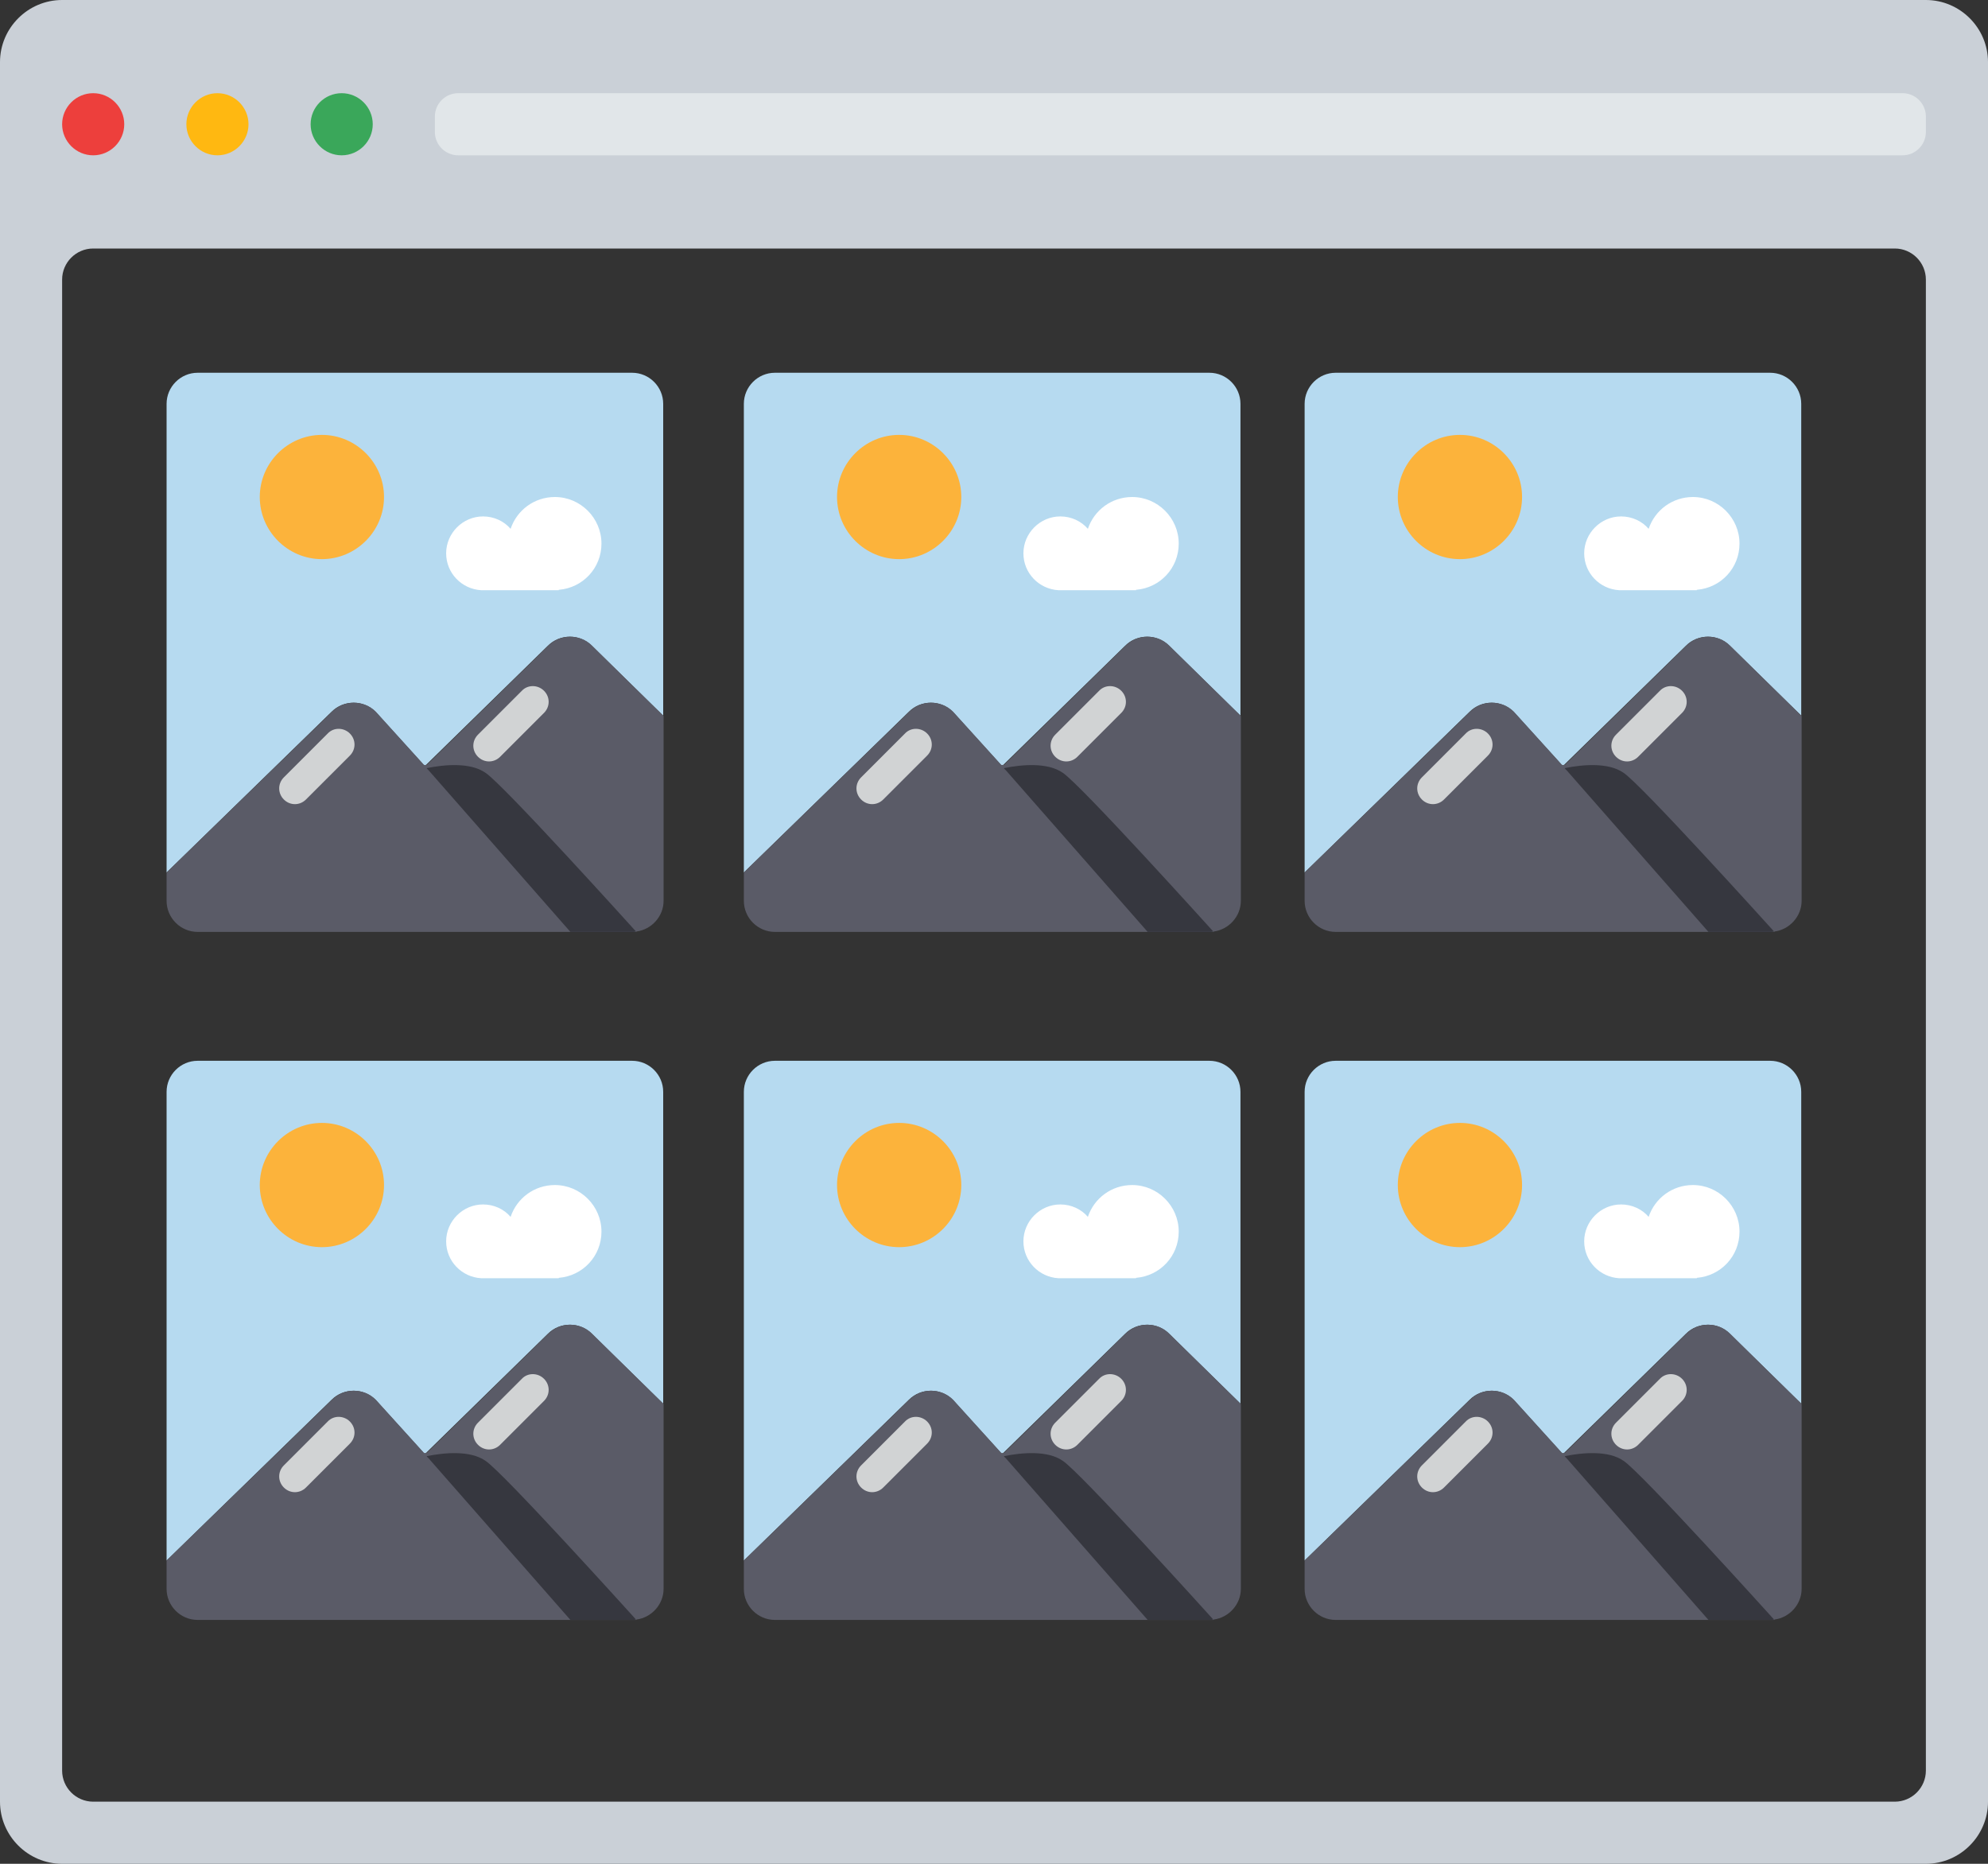 <?xml version="1.0" encoding="UTF-8" standalone="no"?>
<!DOCTYPE svg PUBLIC "-//W3C//DTD SVG 1.1//EN" "http://www.w3.org/Graphics/SVG/1.1/DTD/svg11.dtd">
<svg width="100%" height="100%" viewBox="0 0 512 480" version="1.1" xmlns="http://www.w3.org/2000/svg" xmlns:xlink="http://www.w3.org/1999/xlink" xml:space="preserve" xmlns:serif="http://www.serif.com/" style="fill-rule:evenodd;clip-rule:evenodd;stroke-linejoin:round;stroke-miterlimit:1.414;">
    <rect x="0" y="0" width="512" height="480" fill="#333333" stroke="none"/>
    <g>
        <path d="M496,0L16,0C7.2,0 0,7.2 0,16L0,464C0,472.8 7.2,480 16,480L496,480C504.8,480 512,472.8 512,464L512,16C512,7.2 504.8,0 496,0ZM496,456C496,460.4 492.4,464 488,464L24,464C19.6,464 16,460.4 16,456L16,72C16,67.6 19.6,64 24,64L488,64C492.4,64 496,67.6 496,72L496,456Z" style="fill:rgb(202,208,215);fill-rule:nonzero;"/>
        <path d="M490,40L118,40C114.7,40 112,37.3 112,34L112,30C112,26.7 114.7,24 118,24L490,24C493.3,24 496,26.7 496,30L496,34C496,37.3 493.3,40 490,40Z" style="fill:rgb(225,230,233);fill-rule:nonzero;"/>
        <path d="M24,40C19.6,40 16,36.4 16,32C16,27.6 19.6,24 24,24C28.4,24 32,27.6 32,32C32,36.4 28.4,40 24,40Z" style="fill:rgb(237,63,60);"/>
        <path d="M64,32C64,27.6 60.4,24 56,24C51.6,24 48,27.6 48,32C48,36.4 51.6,40 56,40C60.4,40 64,36.4 64,32Z" style="fill:rgb(255,184,17);"/>
        <path d="M96,32C96,27.6 92.4,24 88,24C83.6,24 80,27.6 80,32C80,36.4 83.6,40 88,40C92.4,40 96,36.4 96,32Z" style="fill:rgb(58,167,90);"/>
    </g>
    <g>
        <path d="M389.8,183.3L402.5,197.3L434.2,166.3C437.3,163.2 442.4,163.2 445.5,166.3L463.9,184.3L463.9,104C463.9,99.6 460.3,96 455.9,96L344,96C339.6,96 336,99.6 336,104L336,224.7L378.5,183.3C381.6,180.2 386.7,180.2 389.8,183.3Z" style="fill:rgb(182,218,240);fill-rule:nonzero;"/>
        <path d="M445.6,166.3C442.5,163.2 437.4,163.2 434.3,166.3L403,197L402.3,197L389.9,183.3C386.8,180.2 381.7,180.2 378.6,183.3L336,224.7L336,232C336,236.4 339.6,240 344,240L457,240L457,239.9C460.9,239.4 464,236 464,232L464,184.4L445.6,166.3Z" style="fill:rgb(90,91,103);fill-rule:nonzero;"/>
        <path d="M377.5,188.9L366.2,200.2C364.6,201.8 364.6,204.3 366.2,205.9C367.8,207.5 370.3,207.5 371.9,205.9L383.2,194.6C384.8,193 384.8,190.5 383.2,188.9C381.6,187.3 379,187.3 377.5,188.9Z" style="fill:rgb(209,211,212);fill-rule:nonzero;"/>
        <path d="M427.5,177.9L416.2,189.2C414.6,190.8 414.6,193.3 416.2,194.9C417.8,196.5 420.3,196.5 421.9,194.9L433.2,183.6C434.8,182 434.8,179.5 433.2,177.9C431.6,176.3 429,176.3 427.5,177.9Z" style="fill:rgb(209,211,212);fill-rule:nonzero;"/>
        <path d="M418.1,199C414.2,196.3 407.6,196.9 403.1,197.8L403,197.9L403.5,198.4L440,240L456,240C456.3,240 456.6,240 456.9,239.9C455.8,238.7 422.6,201.9 418.1,199Z" style="fill:rgb(54,55,63);fill-rule:nonzero;"/>
        <path d="M376,144C367.2,144 360,136.8 360,128C360,119.2 367.2,112 376,112C384.8,112 392,119.2 392,128C392,136.8 384.8,144 376,144Z" style="fill:rgb(252,179,59);fill-rule:nonzero;"/>
        <path d="M448,140C448,133.4 442.6,128 436,128C430.7,128 426.2,131.4 424.6,136.2C422.9,134.2 420.3,133 417.5,133C412.3,133 408,137.3 408,142.5C408,147.6 412,151.7 417,152L437,152L437,151.9C443.2,151.4 448,146.3 448,140Z" style="fill:white;fill-rule:nonzero;"/>
    </g>
    <g transform="matrix(1,0,0,1,-293.097,0)">
        <path d="M389.8,183.3L402.5,197.3L434.2,166.3C437.3,163.2 442.4,163.2 445.5,166.3L463.9,184.3L463.9,104C463.9,99.6 460.3,96 455.9,96L344,96C339.6,96 336,99.6 336,104L336,224.7L378.5,183.3C381.6,180.2 386.7,180.2 389.8,183.3Z" style="fill:rgb(182,218,240);fill-rule:nonzero;"/>
        <path d="M445.6,166.3C442.5,163.2 437.4,163.2 434.3,166.3L403,197L402.3,197L389.9,183.3C386.8,180.2 381.7,180.2 378.6,183.3L336,224.7L336,232C336,236.4 339.6,240 344,240L457,240L457,239.9C460.9,239.4 464,236 464,232L464,184.4L445.6,166.3Z" style="fill:rgb(90,91,103);fill-rule:nonzero;"/>
        <path d="M377.5,188.9L366.2,200.2C364.6,201.8 364.6,204.3 366.2,205.9C367.8,207.5 370.3,207.5 371.9,205.9L383.2,194.6C384.8,193 384.8,190.5 383.2,188.9C381.6,187.3 379,187.3 377.5,188.9Z" style="fill:rgb(209,211,212);fill-rule:nonzero;"/>
        <path d="M427.5,177.9L416.2,189.2C414.6,190.8 414.6,193.3 416.2,194.9C417.8,196.5 420.3,196.5 421.9,194.9L433.2,183.6C434.8,182 434.8,179.5 433.2,177.9C431.6,176.3 429,176.3 427.5,177.9Z" style="fill:rgb(209,211,212);fill-rule:nonzero;"/>
        <path d="M418.1,199C414.2,196.3 407.6,196.9 403.1,197.8L403,197.9L403.5,198.4L440,240L456,240C456.3,240 456.6,240 456.9,239.9C455.8,238.7 422.6,201.9 418.1,199Z" style="fill:rgb(54,55,63);fill-rule:nonzero;"/>
        <path d="M376,144C367.2,144 360,136.8 360,128C360,119.2 367.2,112 376,112C384.8,112 392,119.2 392,128C392,136.8 384.8,144 376,144Z" style="fill:rgb(252,179,59);fill-rule:nonzero;"/>
        <path d="M448,140C448,133.4 442.6,128 436,128C430.7,128 426.2,131.4 424.6,136.2C422.9,134.2 420.3,133 417.5,133C412.3,133 408,137.3 408,142.5C408,147.6 412,151.7 417,152L437,152L437,151.9C443.2,151.4 448,146.3 448,140Z" style="fill:white;fill-rule:nonzero;"/>
    </g>
    <g transform="matrix(1,0,0,1,-144.425,0)">
        <path d="M389.8,183.3L402.5,197.3L434.2,166.3C437.3,163.2 442.4,163.2 445.5,166.3L463.9,184.3L463.9,104C463.9,99.6 460.3,96 455.9,96L344,96C339.6,96 336,99.6 336,104L336,224.7L378.5,183.3C381.6,180.2 386.7,180.2 389.8,183.3Z" style="fill:rgb(182,218,240);fill-rule:nonzero;"/>
        <path d="M445.6,166.3C442.5,163.2 437.4,163.2 434.3,166.3L403,197L402.3,197L389.9,183.3C386.8,180.2 381.7,180.2 378.6,183.3L336,224.7L336,232C336,236.4 339.6,240 344,240L457,240L457,239.9C460.9,239.4 464,236 464,232L464,184.4L445.6,166.3Z" style="fill:rgb(90,91,103);fill-rule:nonzero;"/>
        <path d="M377.5,188.9L366.2,200.2C364.6,201.8 364.6,204.3 366.2,205.9C367.8,207.5 370.3,207.5 371.9,205.9L383.2,194.6C384.8,193 384.8,190.5 383.2,188.9C381.6,187.3 379,187.3 377.5,188.9Z" style="fill:rgb(209,211,212);fill-rule:nonzero;"/>
        <path d="M427.5,177.9L416.2,189.2C414.6,190.8 414.6,193.3 416.2,194.9C417.8,196.5 420.3,196.5 421.9,194.9L433.2,183.6C434.8,182 434.8,179.5 433.2,177.9C431.6,176.3 429,176.3 427.5,177.9Z" style="fill:rgb(209,211,212);fill-rule:nonzero;"/>
        <path d="M418.1,199C414.2,196.3 407.6,196.9 403.1,197.8L403,197.9L403.5,198.4L440,240L456,240C456.3,240 456.6,240 456.9,239.9C455.8,238.7 422.6,201.9 418.1,199Z" style="fill:rgb(54,55,63);fill-rule:nonzero;"/>
        <path d="M376,144C367.2,144 360,136.8 360,128C360,119.2 367.2,112 376,112C384.8,112 392,119.2 392,128C392,136.8 384.8,144 376,144Z" style="fill:rgb(252,179,59);fill-rule:nonzero;"/>
        <path d="M448,140C448,133.4 442.6,128 436,128C430.7,128 426.2,131.4 424.6,136.2C422.9,134.2 420.3,133 417.5,133C412.3,133 408,137.3 408,142.5C408,147.6 412,151.7 417,152L437,152L437,151.9C443.2,151.4 448,146.3 448,140Z" style="fill:white;fill-rule:nonzero;"/>
    </g>
    <g transform="matrix(1,0,0,1,0,177.193)">
        <path d="M389.8,183.3L402.5,197.3L434.2,166.3C437.3,163.2 442.4,163.2 445.5,166.3L463.9,184.3L463.9,104C463.9,99.6 460.3,96 455.9,96L344,96C339.6,96 336,99.6 336,104L336,224.7L378.5,183.3C381.6,180.2 386.7,180.2 389.8,183.3Z" style="fill:rgb(182,218,240);fill-rule:nonzero;"/>
        <path d="M445.6,166.3C442.5,163.2 437.4,163.2 434.3,166.3L403,197L402.3,197L389.9,183.3C386.8,180.2 381.7,180.2 378.6,183.3L336,224.7L336,232C336,236.4 339.6,240 344,240L457,240L457,239.9C460.9,239.4 464,236 464,232L464,184.4L445.6,166.3Z" style="fill:rgb(90,91,103);fill-rule:nonzero;"/>
        <path d="M377.5,188.9L366.2,200.2C364.6,201.8 364.6,204.3 366.2,205.9C367.8,207.5 370.3,207.5 371.9,205.9L383.2,194.6C384.8,193 384.8,190.5 383.2,188.9C381.6,187.3 379,187.3 377.5,188.9Z" style="fill:rgb(209,211,212);fill-rule:nonzero;"/>
        <path d="M427.5,177.9L416.2,189.2C414.6,190.8 414.6,193.3 416.2,194.9C417.8,196.5 420.3,196.5 421.9,194.9L433.2,183.6C434.8,182 434.8,179.5 433.2,177.9C431.6,176.3 429,176.3 427.5,177.9Z" style="fill:rgb(209,211,212);fill-rule:nonzero;"/>
        <path d="M418.1,199C414.2,196.3 407.6,196.9 403.1,197.8L403,197.9L403.5,198.4L440,240L456,240C456.3,240 456.6,240 456.9,239.9C455.8,238.7 422.6,201.9 418.1,199Z" style="fill:rgb(54,55,63);fill-rule:nonzero;"/>
        <path d="M376,144C367.2,144 360,136.8 360,128C360,119.2 367.2,112 376,112C384.8,112 392,119.2 392,128C392,136.8 384.8,144 376,144Z" style="fill:rgb(252,179,59);fill-rule:nonzero;"/>
        <path d="M448,140C448,133.4 442.6,128 436,128C430.7,128 426.2,131.4 424.6,136.2C422.9,134.2 420.3,133 417.5,133C412.3,133 408,137.3 408,142.5C408,147.6 412,151.7 417,152L437,152L437,151.9C443.2,151.4 448,146.3 448,140Z" style="fill:white;fill-rule:nonzero;"/>
    </g>
    <g transform="matrix(1,0,0,1,-293.097,177.193)">
        <path d="M389.8,183.3L402.5,197.3L434.2,166.3C437.3,163.2 442.4,163.2 445.5,166.3L463.9,184.3L463.9,104C463.9,99.6 460.3,96 455.9,96L344,96C339.6,96 336,99.6 336,104L336,224.7L378.5,183.3C381.6,180.2 386.7,180.2 389.8,183.3Z" style="fill:rgb(182,218,240);fill-rule:nonzero;"/>
        <path d="M445.6,166.3C442.5,163.2 437.4,163.2 434.3,166.3L403,197L402.3,197L389.9,183.3C386.8,180.2 381.7,180.2 378.6,183.3L336,224.7L336,232C336,236.4 339.6,240 344,240L457,240L457,239.9C460.9,239.4 464,236 464,232L464,184.4L445.6,166.3Z" style="fill:rgb(90,91,103);fill-rule:nonzero;"/>
        <path d="M377.5,188.9L366.2,200.2C364.6,201.8 364.6,204.3 366.2,205.9C367.8,207.5 370.3,207.5 371.9,205.9L383.2,194.6C384.8,193 384.8,190.5 383.2,188.9C381.6,187.3 379,187.3 377.5,188.9Z" style="fill:rgb(209,211,212);fill-rule:nonzero;"/>
        <path d="M427.5,177.9L416.2,189.2C414.6,190.8 414.6,193.3 416.2,194.9C417.8,196.5 420.3,196.5 421.9,194.9L433.2,183.6C434.8,182 434.8,179.5 433.2,177.9C431.6,176.3 429,176.3 427.5,177.9Z" style="fill:rgb(209,211,212);fill-rule:nonzero;"/>
        <path d="M418.1,199C414.2,196.3 407.6,196.9 403.1,197.8L403,197.9L403.5,198.4L440,240L456,240C456.3,240 456.6,240 456.9,239.9C455.8,238.7 422.6,201.9 418.1,199Z" style="fill:rgb(54,55,63);fill-rule:nonzero;"/>
        <path d="M376,144C367.2,144 360,136.8 360,128C360,119.2 367.2,112 376,112C384.8,112 392,119.2 392,128C392,136.8 384.8,144 376,144Z" style="fill:rgb(252,179,59);fill-rule:nonzero;"/>
        <path d="M448,140C448,133.4 442.6,128 436,128C430.7,128 426.2,131.4 424.6,136.2C422.9,134.2 420.3,133 417.5,133C412.3,133 408,137.3 408,142.5C408,147.6 412,151.7 417,152L437,152L437,151.9C443.2,151.4 448,146.3 448,140Z" style="fill:white;fill-rule:nonzero;"/>
    </g>
    <g transform="matrix(1,0,0,1,-144.425,177.193)">
        <path d="M389.8,183.3L402.5,197.3L434.2,166.3C437.3,163.2 442.4,163.2 445.5,166.3L463.9,184.3L463.9,104C463.9,99.6 460.3,96 455.9,96L344,96C339.6,96 336,99.6 336,104L336,224.7L378.5,183.3C381.6,180.2 386.7,180.2 389.8,183.3Z" style="fill:rgb(182,218,240);fill-rule:nonzero;"/>
        <path d="M445.6,166.3C442.5,163.2 437.4,163.2 434.3,166.3L403,197L402.3,197L389.9,183.3C386.8,180.2 381.7,180.2 378.6,183.3L336,224.7L336,232C336,236.4 339.6,240 344,240L457,240L457,239.9C460.9,239.4 464,236 464,232L464,184.4L445.6,166.3Z" style="fill:rgb(90,91,103);fill-rule:nonzero;"/>
        <path d="M377.5,188.9L366.2,200.2C364.6,201.8 364.6,204.3 366.2,205.9C367.8,207.5 370.3,207.5 371.9,205.9L383.2,194.6C384.8,193 384.8,190.5 383.2,188.9C381.6,187.3 379,187.3 377.5,188.9Z" style="fill:rgb(209,211,212);fill-rule:nonzero;"/>
        <path d="M427.5,177.9L416.2,189.2C414.6,190.8 414.6,193.3 416.2,194.9C417.8,196.5 420.3,196.5 421.9,194.9L433.2,183.6C434.8,182 434.8,179.5 433.2,177.9C431.6,176.3 429,176.3 427.5,177.9Z" style="fill:rgb(209,211,212);fill-rule:nonzero;"/>
        <path d="M418.1,199C414.2,196.3 407.6,196.9 403.1,197.8L403,197.9L403.5,198.4L440,240L456,240C456.3,240 456.6,240 456.9,239.9C455.8,238.7 422.6,201.9 418.1,199Z" style="fill:rgb(54,55,63);fill-rule:nonzero;"/>
        <path d="M376,144C367.2,144 360,136.8 360,128C360,119.2 367.2,112 376,112C384.8,112 392,119.2 392,128C392,136.8 384.8,144 376,144Z" style="fill:rgb(252,179,59);fill-rule:nonzero;"/>
        <path d="M448,140C448,133.4 442.6,128 436,128C430.7,128 426.2,131.4 424.6,136.2C422.9,134.2 420.3,133 417.5,133C412.3,133 408,137.3 408,142.5C408,147.6 412,151.7 417,152L437,152L437,151.9C443.2,151.4 448,146.3 448,140Z" style="fill:white;fill-rule:nonzero;"/>
    </g>
</svg>
